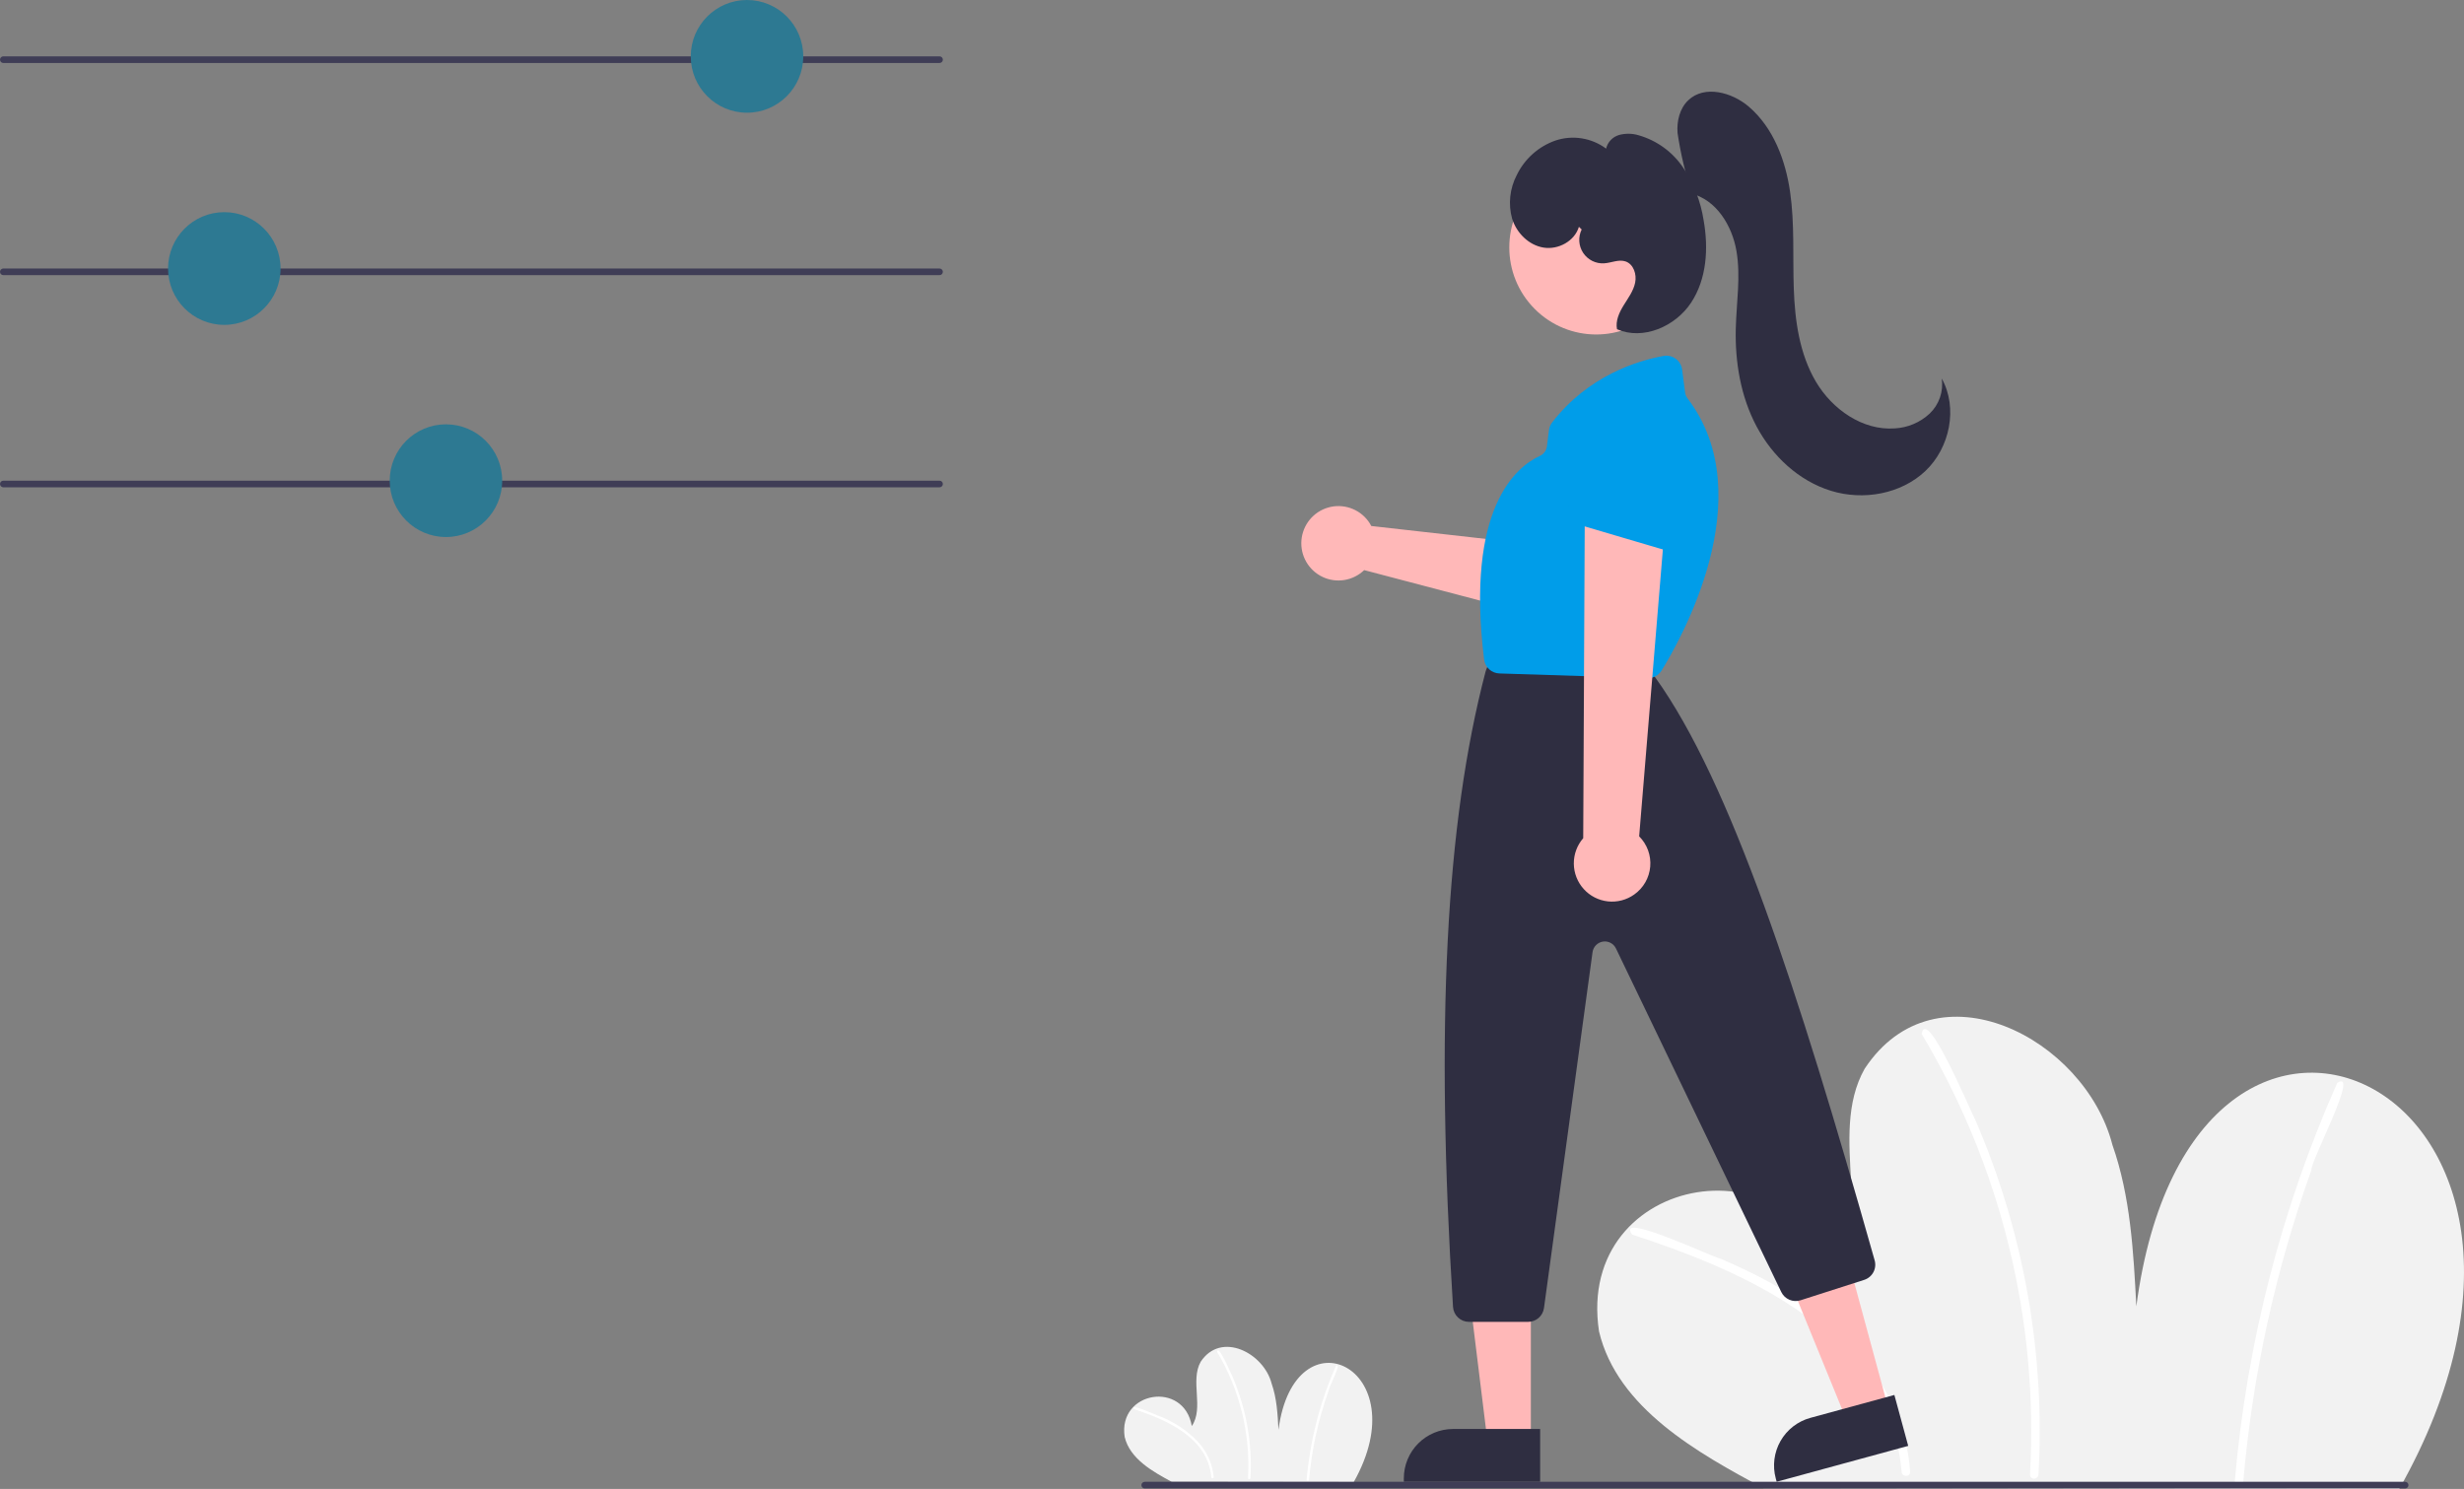 <svg width="321" height="194" viewBox="0 0 321 194" fill="none" xmlns="http://www.w3.org/2000/svg">
<rect x="0" y="0" width="321" height="194" fill="#808080" stroke="none"/>
<g clip-path="url(#clip0)">
<path d="M312.57 194C341.978 141.867 285.573 115.168 278.313 170.219C277.945 163.114 277.555 155.896 275.2 149.185C271.624 135.262 252.192 125.174 242.911 139.267C238.004 147.999 244.511 160.249 238.869 168.524C235.31 147.698 205.138 152.584 208.315 173.479C210.7 183.518 221.283 189.36 229.731 193.902L312.57 194Z" fill="#F2F2F2"/>
<path d="M212.636 160.865C227.564 165.719 246.22 173.896 247.733 191.77C247.777 192.478 248.883 192.483 248.839 191.77C248.453 185.458 245.384 179.683 241.134 175.115C236.475 170.108 230.437 166.687 224.204 164.034C222.985 163.751 210.299 157.736 212.636 160.865Z" fill="white"/>
<path d="M250.352 134.723C260.683 152.011 265.598 172.01 264.462 192.13C264.421 192.842 265.528 192.84 265.568 192.13C266.449 176.316 263.639 160.514 257.361 145.978C256.656 144.677 250.968 130.978 250.352 134.723V134.723Z" fill="white"/>
<path d="M304.491 141.091C297.208 157.501 292.7 175.011 291.151 192.904C291.09 193.615 292.196 193.61 292.258 192.904C293.462 179.107 296.438 165.523 301.11 152.489C301.097 151.037 307.473 139.254 304.491 141.091V141.091Z" fill="white"/>
<path d="M176.361 193.103C184.779 178.18 168.632 170.537 166.554 186.296C166.449 184.262 166.337 182.196 165.663 180.274C164.64 176.289 159.077 173.401 156.42 177.435C155.016 179.935 156.878 183.442 155.263 185.811C154.244 179.849 145.607 181.247 146.517 187.229C147.199 190.103 150.229 191.775 152.647 193.075L176.361 193.103Z" fill="#F2F2F2"/>
<path d="M147.753 183.618C152.027 185.008 157.367 187.348 157.8 192.465C157.813 192.668 158.129 192.669 158.117 192.465C157.954 190.668 157.174 188.983 155.911 187.697C154.535 186.312 152.884 185.231 151.065 184.525C150.716 184.444 147.084 182.723 147.753 183.618Z" fill="white"/>
<path d="M158.55 176.135C161.507 181.084 162.914 186.808 162.589 192.568C162.577 192.772 162.894 192.771 162.906 192.568C163.158 188.041 162.353 183.518 160.556 179.357C160.355 178.984 158.726 175.063 158.55 176.135V176.135Z" fill="white"/>
<path d="M174.048 177.958C171.963 182.655 170.673 187.668 170.229 192.79C170.212 192.993 170.528 192.992 170.546 192.79C170.891 188.84 171.743 184.952 173.08 181.22C173.076 180.805 174.901 177.432 174.048 177.958V177.958Z" fill="white"/>
<path d="M122.401 8.207H0.431C0.317 8.207 0.207 8.161 0.126 8.08C0.045 7.999 0 7.889 0 7.775C0 7.66 0.045 7.55 0.126 7.469C0.207 7.388 0.317 7.343 0.431 7.343H122.401C122.515 7.343 122.625 7.388 122.706 7.469C122.786 7.55 122.832 7.66 122.832 7.775C122.832 7.889 122.786 7.999 122.706 8.08C122.625 8.161 122.515 8.207 122.401 8.207Z" fill="#3F3D56"/>
<path d="M97.317 14.686C101.364 14.686 104.644 11.398 104.644 7.343C104.644 3.288 101.364 0 97.317 0C93.271 0 89.99 3.288 89.99 7.343C89.99 11.398 93.271 14.686 97.317 14.686Z" fill="#2D7992"/>
<path d="M122.401 35.851H0.431C0.317 35.851 0.207 35.805 0.126 35.724C0.045 35.643 0 35.533 0 35.419C0 35.304 0.045 35.194 0.126 35.113C0.207 35.032 0.317 34.987 0.431 34.987H122.401C122.515 34.987 122.625 35.032 122.706 35.113C122.786 35.194 122.832 35.304 122.832 35.419C122.832 35.533 122.786 35.643 122.706 35.724C122.625 35.805 122.515 35.851 122.401 35.851Z" fill="#3F3D56"/>
<path d="M29.221 42.33C33.267 42.33 36.548 39.042 36.548 34.987C36.548 30.931 33.267 27.644 29.221 27.644C25.174 27.644 21.894 30.931 21.894 34.987C21.894 39.042 25.174 42.33 29.221 42.33Z" fill="#2D7992"/>
<path d="M122.401 63.495H0.431C0.317 63.495 0.207 63.449 0.126 63.368C0.045 63.287 0 63.177 0 63.063C0 62.948 0.045 62.838 0.126 62.757C0.207 62.676 0.317 62.631 0.431 62.631H122.401C122.515 62.631 122.625 62.676 122.706 62.757C122.786 62.838 122.832 62.948 122.832 63.063C122.832 63.177 122.786 63.287 122.706 63.368C122.625 63.449 122.515 63.495 122.401 63.495Z" fill="#3F3D56"/>
<path d="M58.097 69.974C62.143 69.974 65.424 66.686 65.424 62.631C65.424 58.575 62.143 55.288 58.097 55.288C54.05 55.288 50.77 58.575 50.77 62.631C50.77 66.686 54.05 69.974 58.097 69.974Z" fill="#2D7992"/>
<path d="M178.241 67.886C178.393 68.092 178.528 68.309 178.645 68.536L201.361 71.096L204.665 66.623L212.053 70.737L205.549 81.603L177.719 74.284C177.011 74.966 176.112 75.416 175.142 75.574C174.173 75.732 173.178 75.59 172.291 75.168C171.403 74.746 170.665 74.062 170.175 73.21C169.684 72.356 169.464 71.374 169.544 70.393C169.625 69.412 170.001 68.478 170.623 67.716C171.246 66.954 172.085 66.401 173.029 66.129C173.973 65.856 174.977 65.879 175.909 66.193C176.84 66.507 177.653 67.097 178.241 67.886V67.886Z" fill="#FFB8B8"/>
<path d="M210.439 74.629C210.256 74.548 210.085 74.442 209.933 74.312L200.803 66.604C200.583 66.419 200.405 66.19 200.278 65.932C200.151 65.674 200.079 65.393 200.067 65.106C200.054 64.818 200.101 64.531 200.205 64.263C200.309 63.995 200.467 63.752 200.67 63.548L208.954 55.211C209.302 54.858 209.765 54.642 210.259 54.602C210.752 54.563 211.243 54.703 211.643 54.996L217.908 59.556C218.299 59.84 218.578 60.253 218.698 60.722C218.818 61.191 218.771 61.688 218.564 62.126L213.144 73.611C212.913 74.1 212.502 74.479 211.997 74.669C211.492 74.859 210.933 74.844 210.439 74.629H210.439Z" fill="#6C63FF"/>
<path d="M246.048 183.64L240.595 185.127L232.278 164.757L240.325 162.562L246.048 183.64Z" fill="#FFB8B8"/>
<path d="M235.846 184.744L246.792 181.759L248.594 188.395L231.457 193.068L231.34 192.637C230.893 190.991 231.117 189.235 231.962 187.755C232.807 186.275 234.204 185.192 235.846 184.744V184.744Z" fill="#2F2E41"/>
<path d="M199.434 187.81L193.783 187.81L191.095 165.966L199.435 165.966L199.434 187.81Z" fill="#FFB8B8"/>
<path d="M189.3 186.192H200.644V193.069H182.884V192.622C182.884 190.917 183.56 189.281 184.764 188.075C185.967 186.869 187.599 186.192 189.3 186.192V186.192Z" fill="#2F2E41"/>
<path d="M215.951 40.259C220.373 35.828 220.373 28.645 215.951 24.214C211.53 19.783 204.362 19.783 199.941 24.214C195.52 28.645 195.52 35.828 199.941 40.259C204.362 44.69 211.53 44.69 215.951 40.259Z" fill="#FFB8B8"/>
<path d="M199.088 172.235H191.365C190.837 172.234 190.33 172.032 189.945 171.67C189.56 171.308 189.327 170.813 189.293 170.285C186.992 133.624 188.338 107.327 193.529 87.526C193.552 87.439 193.58 87.354 193.613 87.271L194.027 86.235C194.179 85.848 194.445 85.517 194.788 85.284C195.132 85.05 195.538 84.926 195.953 84.928H211.833C212.132 84.927 212.428 84.992 212.699 85.118C212.971 85.243 213.213 85.426 213.407 85.654L215.564 88.176C215.606 88.225 215.646 88.275 215.684 88.328C225.41 101.921 234.126 128.496 244.221 164.215C244.37 164.735 244.311 165.291 244.056 165.767C243.802 166.243 243.371 166.601 242.858 166.764L234.559 169.425C234.082 169.576 233.568 169.55 233.109 169.352C232.65 169.154 232.277 168.798 232.058 168.348L210.522 123.582C210.371 123.269 210.124 123.013 209.817 122.852C209.51 122.691 209.159 122.633 208.817 122.688C208.475 122.742 208.159 122.905 207.916 123.153C207.674 123.401 207.517 123.721 207.47 124.065L201.143 170.438C201.073 170.935 200.827 171.391 200.45 171.721C200.072 172.051 199.589 172.234 199.088 172.235V172.235Z" fill="#2F2E41"/>
<path d="M214.694 88.36C214.672 88.36 214.651 88.36 214.629 88.359L195.34 87.749C194.844 87.735 194.369 87.543 194.003 87.208C193.637 86.872 193.403 86.416 193.344 85.922C190.899 66.086 197.605 60.772 200.602 59.408C200.852 59.295 201.069 59.118 201.232 58.897C201.394 58.675 201.497 58.414 201.53 58.141L201.789 56.062C201.833 55.694 201.975 55.346 202.199 55.052C206.897 48.952 213.313 46.999 216.719 46.377C216.996 46.328 217.279 46.335 217.552 46.398C217.826 46.462 218.084 46.58 218.31 46.746C218.536 46.913 218.727 47.123 218.869 47.366C219.012 47.608 219.104 47.877 219.14 48.156L219.528 51.141C219.568 51.426 219.681 51.695 219.857 51.923C229.656 64.761 218.739 83.717 216.452 87.386C216.265 87.684 216.005 87.93 215.698 88.1C215.391 88.27 215.045 88.36 214.694 88.36Z" fill="#009DE9"/>
<path d="M212.895 116.555C213.487 116.139 213.982 115.597 214.343 114.968C214.704 114.339 214.923 113.639 214.985 112.916C215.047 112.193 214.95 111.466 214.701 110.784C214.452 110.103 214.056 109.485 213.543 108.974L217.126 65.61L206.458 67.081L206.255 109.212C205.455 110.134 205.019 111.317 205.031 112.538C205.044 113.76 205.502 114.934 206.321 115.839C207.139 116.745 208.26 117.317 209.472 117.449C210.684 117.581 211.901 117.263 212.895 116.555H212.895Z" fill="#FFB8B8"/>
<path d="M217.823 71.854C217.623 71.854 217.424 71.825 217.233 71.769L205.78 68.393C205.505 68.312 205.25 68.174 205.03 67.989C204.811 67.804 204.632 67.575 204.505 67.317C204.378 67.059 204.306 66.778 204.294 66.49C204.281 66.203 204.328 65.916 204.431 65.648L208.67 54.675C208.846 54.212 209.184 53.828 209.62 53.593C210.056 53.358 210.561 53.287 211.045 53.395L218.611 55.043C219.083 55.147 219.505 55.412 219.803 55.793C220.101 56.174 220.257 56.648 220.243 57.132L219.891 69.832C219.876 70.372 219.652 70.886 219.266 71.263C218.88 71.641 218.362 71.853 217.823 71.854V71.854Z" fill="#009DE9"/>
<path d="M313.335 193.939H149.129C149.014 193.939 148.905 193.894 148.824 193.813C148.743 193.732 148.698 193.622 148.698 193.507C148.698 193.393 148.743 193.283 148.824 193.202C148.905 193.121 149.014 193.075 149.129 193.075H313.335C313.45 193.075 313.559 193.121 313.64 193.202C313.721 193.283 313.766 193.393 313.766 193.507C313.766 193.622 313.721 193.732 313.64 193.813C313.559 193.894 313.45 193.939 313.335 193.939Z" fill="#3F3D56"/>
<path d="M220.402 25.18C219.562 22.626 218.941 20.003 218.547 17.343C218.423 15.793 218.819 14.127 219.945 13.058C222.052 11.057 225.631 12.01 227.834 13.903C231.018 16.639 232.606 20.844 233.206 25.004C233.806 29.164 233.542 33.395 233.687 37.595C233.831 41.796 234.431 46.116 236.568 49.733C238.705 53.349 242.67 56.126 246.853 55.818C248.542 55.726 250.145 55.045 251.385 53.893C251.993 53.313 252.454 52.595 252.729 51.8C253.003 51.004 253.083 50.154 252.963 49.321C255.1 53.157 254.017 58.357 250.828 61.373C247.639 64.389 242.734 65.242 238.542 63.954C234.349 62.667 230.899 59.438 228.838 55.559C226.777 51.68 226.022 47.2 226.131 42.807C226.215 39.433 226.788 36.032 226.219 32.706C225.65 29.38 223.573 26.003 220.298 25.22L220.402 25.18Z" fill="#2F2E41"/>
<path d="M205.694 29.553C205.136 31.423 203 32.575 201.079 32.259C199.157 31.943 197.577 30.357 196.993 28.495C196.466 26.594 196.682 24.562 197.597 22.815C198.102 21.768 198.808 20.831 199.675 20.057C200.541 19.284 201.551 18.689 202.648 18.307C203.75 17.941 204.924 17.846 206.071 18.03C207.217 18.213 208.303 18.67 209.237 19.363C209.336 18.942 209.546 18.557 209.843 18.245C210.141 17.933 210.516 17.706 210.93 17.588C211.764 17.362 212.645 17.375 213.472 17.625C215.855 18.306 217.92 19.811 219.3 21.874C220.662 23.931 221.563 26.259 221.941 28.698C222.591 32.356 222.351 36.353 220.302 39.449C218.252 42.545 214.058 44.373 210.656 42.897C210.443 41.81 210.946 40.715 211.527 39.773C212.109 38.832 212.798 37.914 213.021 36.829C213.245 35.745 212.817 34.418 211.77 34.063C210.877 33.761 209.924 34.251 208.983 34.31C208.449 34.344 207.915 34.236 207.436 33.998C206.956 33.759 206.547 33.398 206.251 32.952C205.954 32.505 205.78 31.988 205.745 31.453C205.711 30.917 205.818 30.382 206.055 29.901L205.694 29.553Z" fill="#2F2E41"/>
</g>
<defs>
<clipPath id="clip0">
<rect width="321" height="194" fill="white"/>
</clipPath>
</defs>
</svg>
